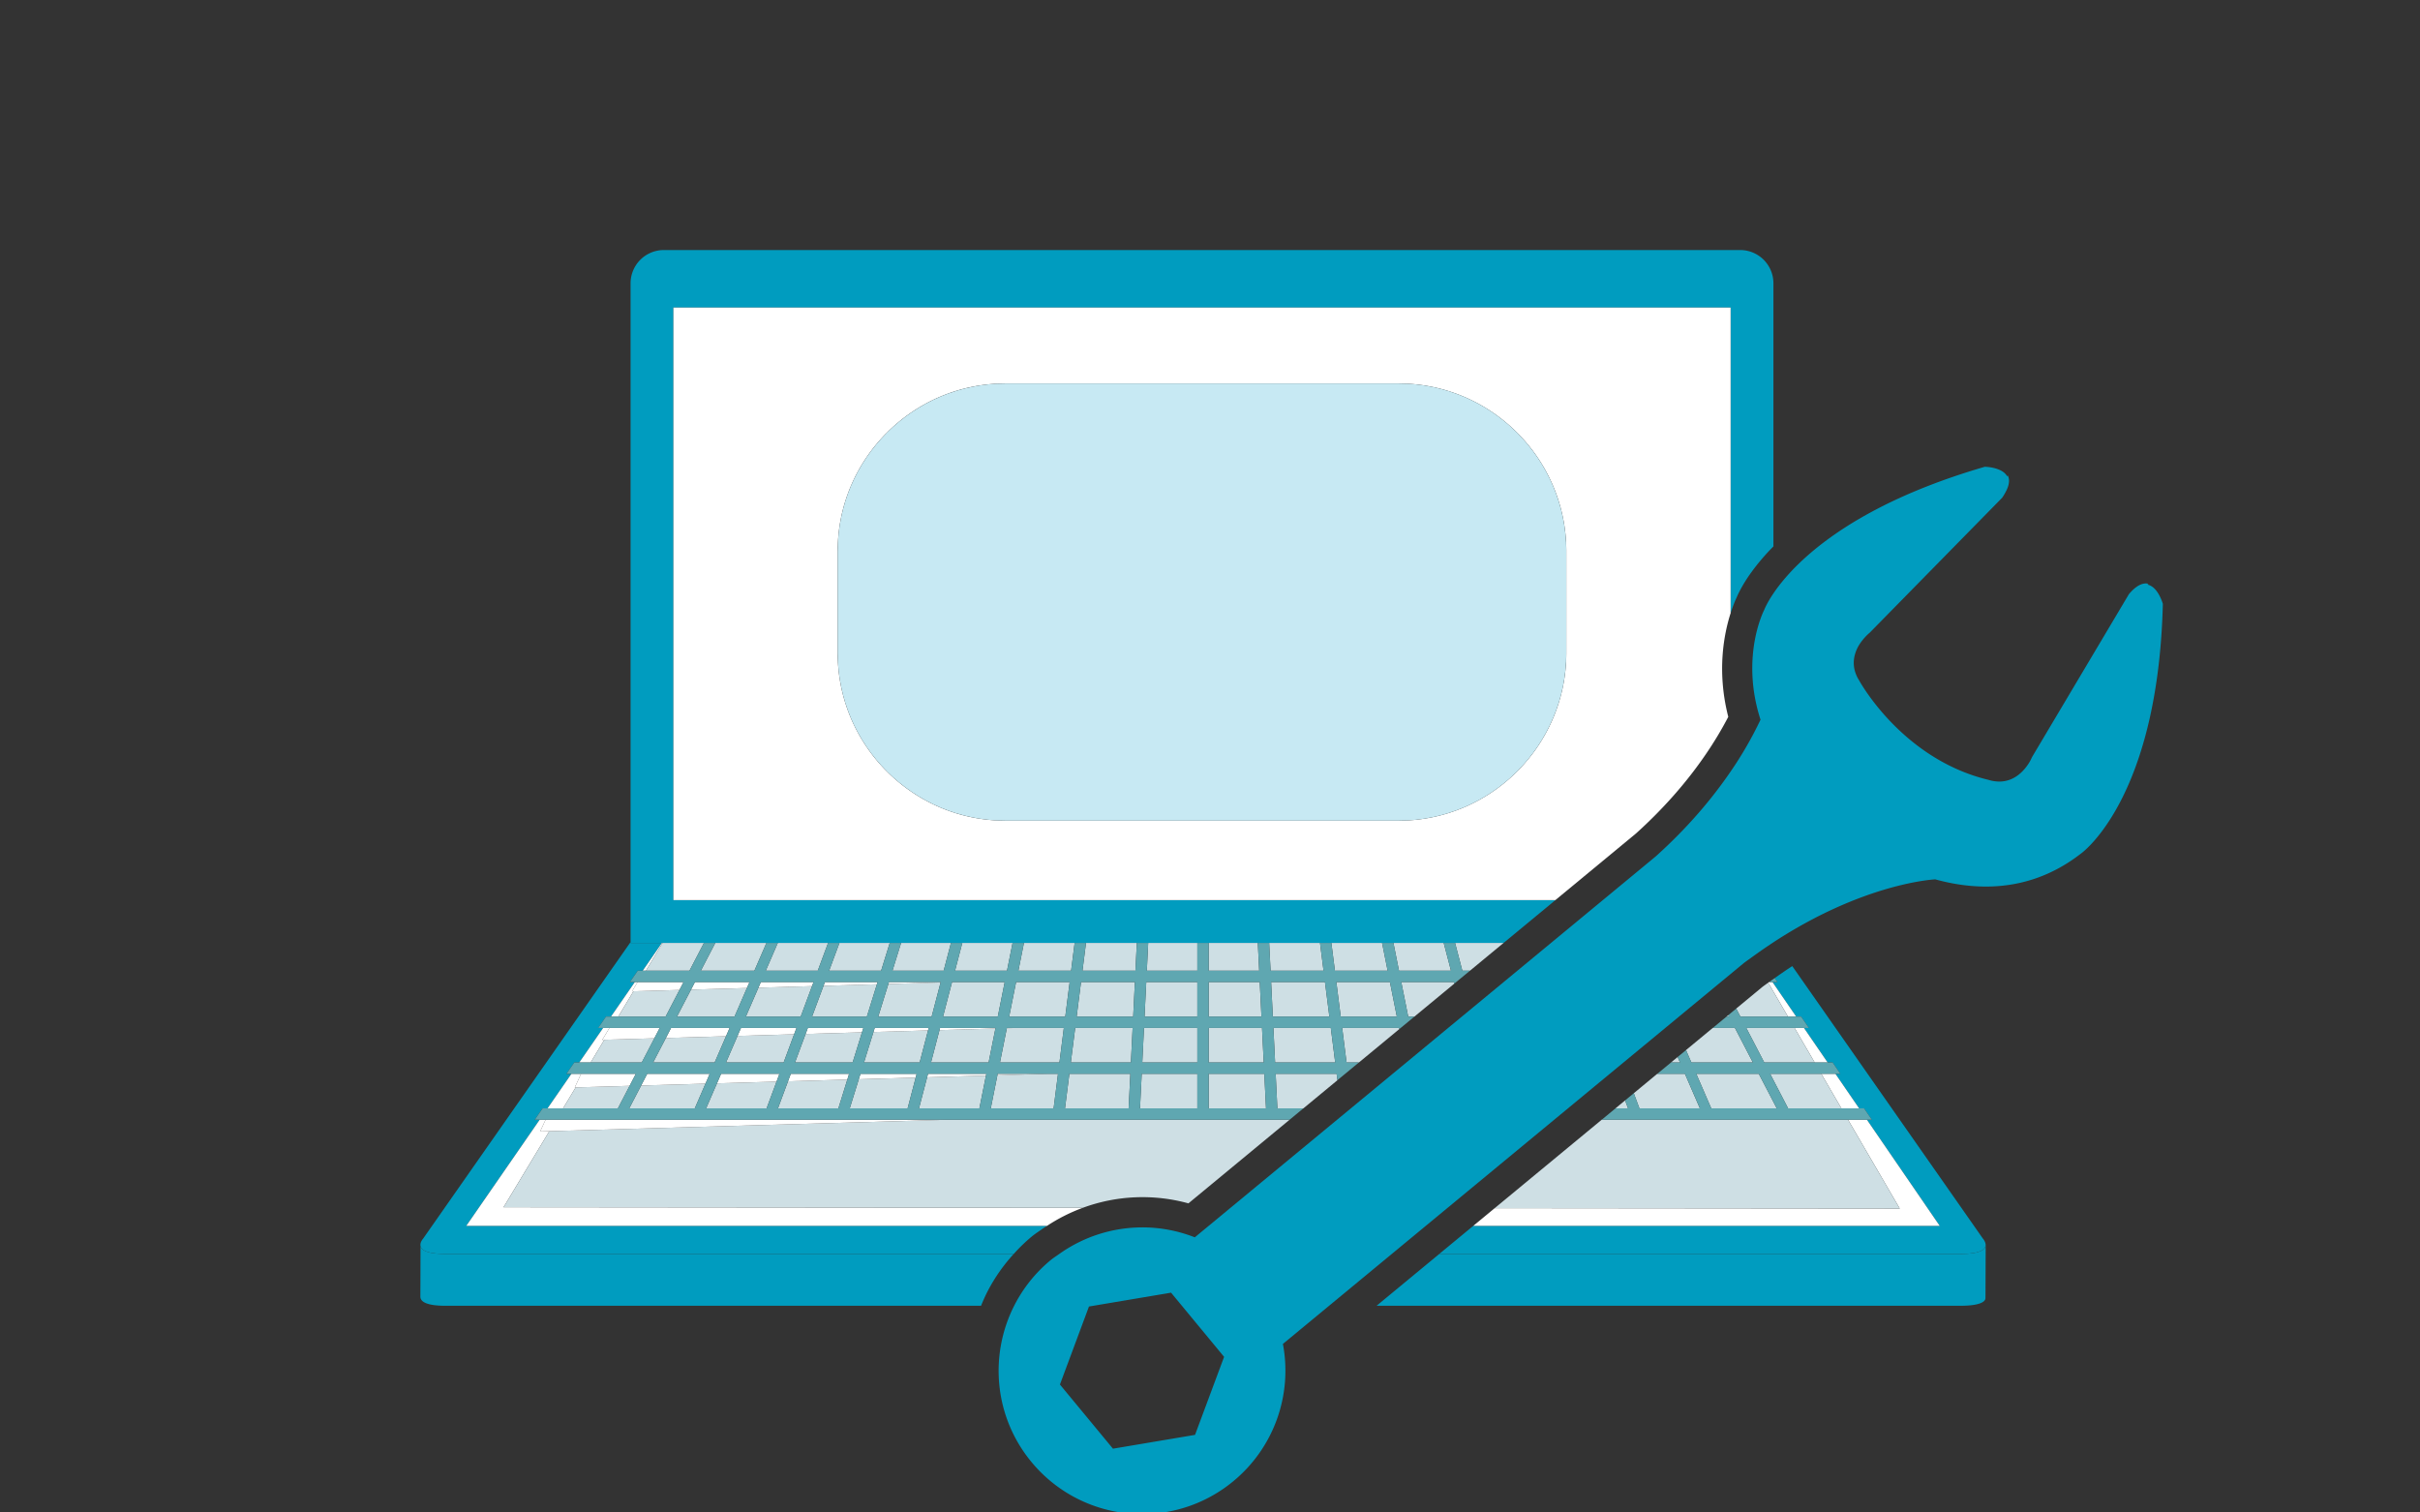 <svg xmlns="http://www.w3.org/2000/svg" x="0" y="0" version="1.1" xml:space="preserve" viewBox="0 0 160 100">
    <rect x="0" y="0" width="160" height="100" fill="#333333" stroke="none"/>
    <path fill="none" d="M76.62 87.631l-3.15.531-1.115 2.994 2.035 2.462 3.15-.531 1.115-2.993zM131.554 32.624z" />
    <path fill="#009cbf" d="M67.025 82.905H29.453c-1.221 0-1.586-.257-1.649-.512l-.011 3.339c-.001.279.297.601 1.66.601h35.41c.123-.305.256-.608.406-.905a11.452 11.452 0 011.756-2.523zM129.623 82.905H95.162l-1.866 1.542-2.281 1.885h38.608c1.211 0 1.647-.244 1.648-.506l.015-3.561-.008-.009c.034.29-.212.649-1.655.649z" />
    <path fill="#009cbf" d="M118.353 63.97l-.008.005-.059.039c-.313.206-.632.429-.952.656l.179.26h-.327l1.565 2.281h.327l.517.753h-.327l1.565 2.281h.327l.516.753h-.327l1.565 2.282h.327l.516.752h-.327l4.814 7.017H97.406l-.445.368-1.421 1.174-.379.313h34.461c1.443 0 1.689-.359 1.655-.649-.024-.197-.176-.363-.176-.363l-12.603-18.015-.104.065-.041.028zM29.453 82.905h37.572a11.43 11.43 0 011.166-1.13c.176-.145.359-.273.544-.399l.148-.102c.111-.079.228-.148.341-.223H30.828l4.852-7.017h-.326l.52-.752h.326L37.778 71h-.326l.521-.753h.326l1.577-2.281h-.326l.521-.753h.326l1.577-2.281h-.326l.52-.752h.326l1.269-1.836H41.69v-.056L27.975 81.893s-.231.249-.17.5c.062.255.427.512 1.648.512z" />
    <path fill="#fff" d="M43.808 62.342h-.044l-1.269 1.836h.209zM118.753 67.211l-1.565-2.281h-.221l-.06.043 1.304 2.238zM119.979 70.246h.856l-1.565-2.281h-.62zM41.884 65.539l-.095.003.368-.612h-.183l-1.577 2.281h.481zM39.956 68.745l-.135.004.472-.784h-.417l-1.577 2.281h.754zM38.061 71.895l-.058.001.415-.897h-.64L36.2 73.281h1.026zM123.433 74.033h-1.248l3.42 5.872-26.782-.026-1.417 1.171h30.841zM121.747 73.281h1.17l-1.565-2.282h-.934zM36.319 74.789l-.606.017.358-.773h-.391l-4.852 7.017h38.396a11.52 11.52 0 012.374-1.197l-38.305-.036 3.026-5.028z" />
    <path fill="#cedfe4" d="M70.721 64.93h-3.54l-.458 2.281h3.708zM92.647 64.93l.458 2.281h.414l.954-.788.911-.753.056-.046.619-.511.096-.081-.026-.102zM87.506 64.178l-.233-1.836h-3.36l.092 1.836zM79.162 64.178v-1.836h-3.247l-.091 1.836zM40.878 67.211h3.13l.915-1.759-3.039.087zM75.071 64.178l.091-1.836h-3.359l-.234 1.836zM96.684 64.178h.506l.955-.79 1.266-1.046h-3.207zM91.744 64.178l-.368-1.836h-3.351l.234 1.836zM70.817 64.178l.233-1.836H67.7l-.368 1.836zM95.931 64.178l-.48-1.836h-3.323l.368 1.836zM83.252 64.178l-.091-1.836h-3.247v1.836zM66.579 64.178l.368-1.836h-3.323l-.48 1.836zM49.878 64.178l.795-1.836h-3.38l-.954 1.836zM45.586 64.178l.955-1.836h-2.733l-1.104 1.836zM54.067 64.178l.682-1.836h-3.323l-.795 1.836zM58.256 64.178l.569-1.836h-3.323l-.682 1.836zM62.391 64.178l.481-1.836h-3.295l-.569 1.836zM62.187 64.956l-3.451.099-.67 2.156h3.531zM88.354 64.93l.29 2.281h3.708l-.457-2.281zM71.184 67.211h3.737l.113-2.281h-3.561zM66.428 64.93h-3.325l-.158.005-.595 2.276h3.62zM115.459 67.965l1.186 2.281h3.334l-1.329-2.281zM75.673 67.211h3.489V64.93h-3.376zM118.211 67.211l-1.304-2.239-.05.036c-.108.077-.216.154-.326.236l-.574.475-1.165.963.275.529h3.144zM75.523 70.246h3.639v-2.281h-3.526zM75.373 73.281h3.789v-2.282h-3.676zM114.266 67.117l-.114.094h.163zM37.226 73.281h3.626l.774-1.489-3.565.103zM70.798 70.246h3.972l.114-2.281h-3.796zM66.569 67.98l-.455 2.266h3.932l.29-2.281h-3.232zM70.413 73.281h4.207l.113-2.282h-4.03zM39.053 70.246h3.377l.831-1.596-3.305.095zM122.185 74.033h-16.288l-.955.79-.911.752-5.208 4.304 26.782.026zM57.125 70.246h3.677l.555-2.116-3.608.103zM117.037 70.999l1.186 2.282h3.524l-1.329-2.282zM88.74 67.965l.289 2.281h.818l.954-.788 1.535-1.269.182-.15-.015-.074zM79.914 70.999v2.282h3.789l-.113-2.282zM87.601 64.93h-3.56l.113 2.281h3.737zM84.192 67.965l.113 2.281h3.972l-.29-2.281zM84.342 70.999l.113 2.282h1.719l.955-.789 1.002-.828.295-.244-.054-.421zM49.382 65.324l-3.694.106-.927 1.781h3.803zM46.687 73.281h3.996l.658-1.768-3.937.113zM112.153 70.999l.988 2.282h4.33l-1.187-2.282zM110.917 69.885l-.437.361h.594zM62.115 68.108l-.56 2.138h3.807l.45-2.244zM60.761 73.281h3.992l.434-2.166-3.889.112zM52.939 67.211l.748-2.011-3.543.102-.828 1.909zM48.002 70.246h3.809l.692-1.862-3.741.108zM56.99 68.255l-3.726.107-.7 1.884h3.808zM112.388 73.281l-.988-2.282h-1.832l-.954.789-.594.491.372 1.002zM51.436 73.281h3.994l.59-1.902-3.919.112zM57.314 67.211l.662-2.134-3.528.102-.756 2.032zM56.183 73.281h3.825l.532-2.032-3.76.108zM41.605 73.281h4.33l.707-1.633-4.252.122zM36.319 74.789l-3.025 5.028 38.305.036a11.424 11.424 0 016.975-.291l.064-.053 1.437-1.188 5.188-4.288h-22.63l-26.314.756zM107.444 72.755l-.637.526h.832zM65.944 71.094l-.438 2.187h4.154l.29-2.282h-.73zM83.439 67.965h-3.525v2.281h3.638zM48 68.514l-3.975.114-.842 1.618h4.066zM83.289 64.93h-3.375v2.281h3.488zM115.892 70.246l-1.186-2.281h-1.466l-.954.788-.815.674.356.819z" />
    <path fill="#fff" d="M38.061 71.895l3.565-.103.413-.793h-3.621l-.415.897zM52.101 71.491l3.919-.112.118-.38h-3.854zM61.298 71.227l3.889-.112.024-.116h-3.853zM56.78 71.357l3.76-.108.065-.25h-3.714zM42.791 70.999l-.401.771 4.252-.122.281-.649zM65.963 70.999l-.019.095 3.276-.095zM47.676 70.999l-.272.627 3.937-.113.191-.514zM36.319 74.789l26.314-.756H36.071l-.358.774zM39.956 68.745l3.305-.095.356-.685h-3.324l-.472.784zM65.819 67.965h-3.666l-.038.143 3.697-.106zM57.749 68.233l3.608-.103.043-.165h-3.567zM66.572 67.965l-.003.015.535-.015zM57.08 67.965h-3.668l-.148.397 3.726-.107zM48.238 67.965h-3.869l-.344.663L48 68.514zM48.762 68.492l3.741-.108.156-.419H48.99zM41.884 65.539l3.039-.087.272-.522h-3.038l-.368.612zM62.946 64.93l-.001.005.158-.005zM53.787 64.93h-3.482l-.161.372 3.543-.102zM58.022 64.93H54.54l-.092.249 3.528-.102zM49.553 64.93h-3.605l-.26.5 3.694-.106zM62.194 64.93h-3.419l-.039.125 3.451-.099z" />
    <path fill="#5fa7b1" d="M123.433 74.033h.327l-.516-.752h-5.02l-1.187-2.282H121.679l-.516-.753h-4.517l-1.186-2.281h4.138l-.517-.753h-4.013l-.275-.529-.196.162-.33.273.049.094h-.163l-.911.753h1.466l1.186 2.281h-4.066l-.355-.819-.108.09-.446.368.157.361h-.594l-.912.753h1.832l.988 2.282h-3.996l-.373-1.002-.317.262-.259.214.196.526h-.832l-.91.752h17.534zm-10.292-.752l-.988-2.282h4.132l1.187 2.282h-4.331zM117.514 64.93l-.179-.26c-.061.043-.121.081-.182.126l-.084.061-.103.074h.221l.327-.001zM96.204 62.342h-.753l.481 1.836h-3.435l-.368-1.836h-.753l.368 1.836h-3.485l-.233-1.836h-.753l.233 1.836h-3.501l-.091-1.836h-.753l.091 1.836h-3.338v-1.836h-.752v1.836h-3.338l.091-1.836h-.753l-.091 1.836h-3.502l.233-1.836h-.752l-.233 1.836h-3.485l.368-1.836h-.753l-.368 1.836h-3.435l.481-1.836h-.752l-.481 1.836h-3.383l.569-1.836h-.752l-.569 1.836H54.82l.682-1.836h-.753l-.682 1.836h-3.436l.795-1.836h-.753l-.795 1.836h-3.54l.955-1.836h-.753l-.954 1.836h-3.418l-.52.752h3.546l-.272.522-.915 1.759h-3.938l-.521.753h4.067l-.356.685-.83 1.596H37.971l-.521.753h4.588l-.412.793-.774 1.489h-4.978l-.52.752h49.91l.91-.752h-1.719l-.113-2.282h4.03l.053.421 1.421-1.174h-.817l-.289-2.281h3.763l.015.074 1.001-.827h-.414l-.458-2.281h3.482l.027.102 1.034-.855h-.506l-.48-1.835zM67.181 64.93h3.541l-.29 2.281h-3.708l.457-2.281zm-4.236.005l.001-.005H66.427l-.458 2.281H62.35l.595-2.276zm-4.209.12l.039-.125h3.419l-.007.026-.59 2.255h-3.531l.67-2.156zm2.664 2.91l-.043.165-.554 2.116h-3.677l.624-2.013.083-.269 3.567.001zm-6.952-2.786l.092-.249h3.481l-.046.147-.662 2.134h-3.622l.757-2.032zm-1.184 3.183l.148-.398h3.668l-.09.291-.618 1.991h-3.808l.7-1.884zm-.761.022l-.692 1.862h-3.809l.76-1.754.228-.527h3.669l-.156.419zm-2.359-3.082l.161-.372h3.482l-.101.27-.748 2.011h-3.623l.829-1.909zm-4.456.128l.26-.5h3.605l-.171.394-.818 1.887h-3.803l.927-1.781zm-1.663 3.198l.345-.663h3.868l-.238.549-.75 1.732h-4.066l.841-1.618zm1.91 4.653h-4.33l.785-1.511.401-.771h4.132l-.281.649-.707 1.633zm4.748 0h-3.996l.717-1.655.272-.627h3.856l-.191.514-.658 1.768zm5.337-1.902l-.591 1.902h-3.994l.665-1.79.183-.492h3.854l-.117.38zm4.52-.13l-.532 2.032h-3.825l.597-1.924.111-.357h3.714l-.065.249zm4.647-.134l-.434 2.166h-3.992l.537-2.054.06-.228h3.853l-.024.116zm-3.632-.869l.56-2.138.038-.143h3.667l-.007.037-.45 2.244h-3.808zm8.105 3.035h-4.155l.439-2.188.019-.094h3.987l-.29 2.282zm.386-3.035h-3.932l.454-2.266.003-.015H70.335l-.289 2.281zm4.574 3.035h-4.207l.29-2.282h4.031l-.114 2.282zm.15-3.035h-3.972l.29-2.281h3.795l-.113 2.281zm.151-3.035h-3.737l.29-2.281h3.56l-.113 2.281zm4.241 6.07h-3.789l.113-2.282h3.676v2.282zm0-3.035h-3.638l.113-2.281h3.525v2.281zm0-3.035h-3.488l.113-2.281h3.375v2.281zm.752-2.281h3.375l.113 2.281h-3.488V64.93zm0 3.035h3.525l.113 2.281h-3.638v-2.281zm0 5.316v-2.282h3.676l.113 2.282h-3.789zm4.127-8.351h3.56l.29 2.281h-3.737l-.113-2.281zm.264 5.316l-.113-2.281h3.795l.29 2.281h-3.972zm4.339-3.035l-.29-2.281h3.541l.457 2.281h-3.708z" />
    <path fill="#009cbf" d="M43.764 62.342H99.412l.035-.029 1.831-1.513 1.561-1.29H44.522V20.333h69.899V40.54c.162-.507.318-.867.401-1.042.098-.234.326-.721.772-1.381a14.293 14.293 0 011.657-1.989V18.725a2.199 2.199 0 00-2.193-2.193H43.884a2.2 2.2 0 00-2.193 2.193v43.617h2.073z" />
    <path fill="#fff" d="M44.522 20.333V59.51h58.314l1.866-1.542 3.458-2.858c1.797-1.62 3.348-3.378 4.609-5.225a23.945 23.945 0 001.497-2.491c-.772-3.013-.284-5.485.155-6.855V20.333H44.522zm59.036 22.849c0 6.092-4.984 11.076-11.076 11.076H66.461c-6.092 0-11.076-4.984-11.076-11.076V36.43c0-6.092 4.984-11.076 11.076-11.076h26.021c6.092 0 11.076 4.984 11.076 11.076v6.752z" />
    <path fill="#c7e9f3" d="M92.482 25.354H66.461c-6.092 0-11.076 4.984-11.076 11.076v6.752c0 6.092 4.984 11.076 11.076 11.076h26.021c6.092 0 11.076-4.984 11.076-11.076V36.43c0-6.092-4.984-11.076-11.076-11.076z" />
    <path fill="#009cbf" d="M127.947 58.139c1.046.289 2.178.477 3.351.477 2.047 0 4.22-.573 6.29-2.185 0 0 .045-.031.126-.099.786-.652 4.996-4.684 5.284-16.408 0 0-.141-.504-.442-.882l-.034-.043c-.017-.02-.035-.038-.053-.057l-.047-.048-.054-.048a1.204 1.204 0 00-.113-.082 1.334 1.334 0 00-.123-.065.902.902 0 00-.073-.026c-.02-.006-.04-.013-.06-.017-.007-.001-.013-.004-.02-.006.024-.017.048-.037.071-.052a.742.742 0 00-.178-.022c-.305 0-.675.186-1.115.704l-6.387 10.741-.006.014-.028.047s-.045.111-.134.271c-.281.482-.928 1.321-2.018 1.321a2.47 2.47 0 01-.73-.117c-5.736-1.384-8.54-6.577-8.54-6.577-.543-.868-.37-1.659-.056-2.24.321-.562.762-.911.762-.911l8.754-8.92c.07-.1.127-.194.178-.285a.982.982 0 00.025-.044l.028-.054c.269-.495.27-.85.132-1.101l-.028.072-.003-.005c-.01-.019-.023-.036-.035-.054-.014-.021-.027-.042-.042-.061-.015-.019-.032-.036-.049-.054l-.045-.046a.722.722 0 00-.06-.05c-.016-.012-.031-.024-.048-.035a1.039 1.039 0 00-.07-.045l-.047-.027a2.001 2.001 0 00-.08-.041l-.04-.017a1.838 1.838 0 00-.093-.039l-.012-.004c-.415-.152-.858-.157-.858-.157-5.825 1.693-9.392 3.874-11.538 5.714-1.225 1.05-1.985 1.987-2.44 2.661-.449.664-.6 1.072-.6 1.072s-1.61 3.066-.251 7.275a24.563 24.563 0 01-1.98 3.431c-1.163 1.703-2.753 3.633-4.955 5.613l-3.49 2.884-3.426 2.831-1.831 1.513-1.301 1.075-2.086 1.724-.619.511-.056.046-.911.753-2.133 1.765-1.536 1.269-2.669 2.206-1.002.828-7.054 5.829-1.437 1.188-.918.758a9.434 9.434 0 00-3.463-.658 9.48 9.48 0 00-5.492 1.754c-.192.136-.39.259-.574.411a9.445 9.445 0 00-2.412 3.015c-1.655 3.262-1.337 7.332 1.143 10.332a9.461 9.461 0 007.313 3.442 9.444 9.444 0 006.035-2.173 9.477 9.477 0 003.276-9.075l3.056-2.525 4.147-3.427 2.244-1.855 1.421-1.174 7.07-5.843.91-.752 2.761-2.282.912-.753 2.749-2.271.923-.763 2.31-1.909 1.362-1.125.609-.503c.204-.154.402-.292.604-.438l.087-.063c.408-.294.81-.571 1.206-.832l.063-.042.071-.047c5.638-3.665 10.03-4.075 10.622-4.113zM79.011 94.868l-5.427.914-3.506-4.242 1.92-5.158.297-.05 5.131-.865.715.865 2.791 3.378-1.921 5.158z" />
    <path fill="none" d="M0 0h160v1H0z" />
</svg>